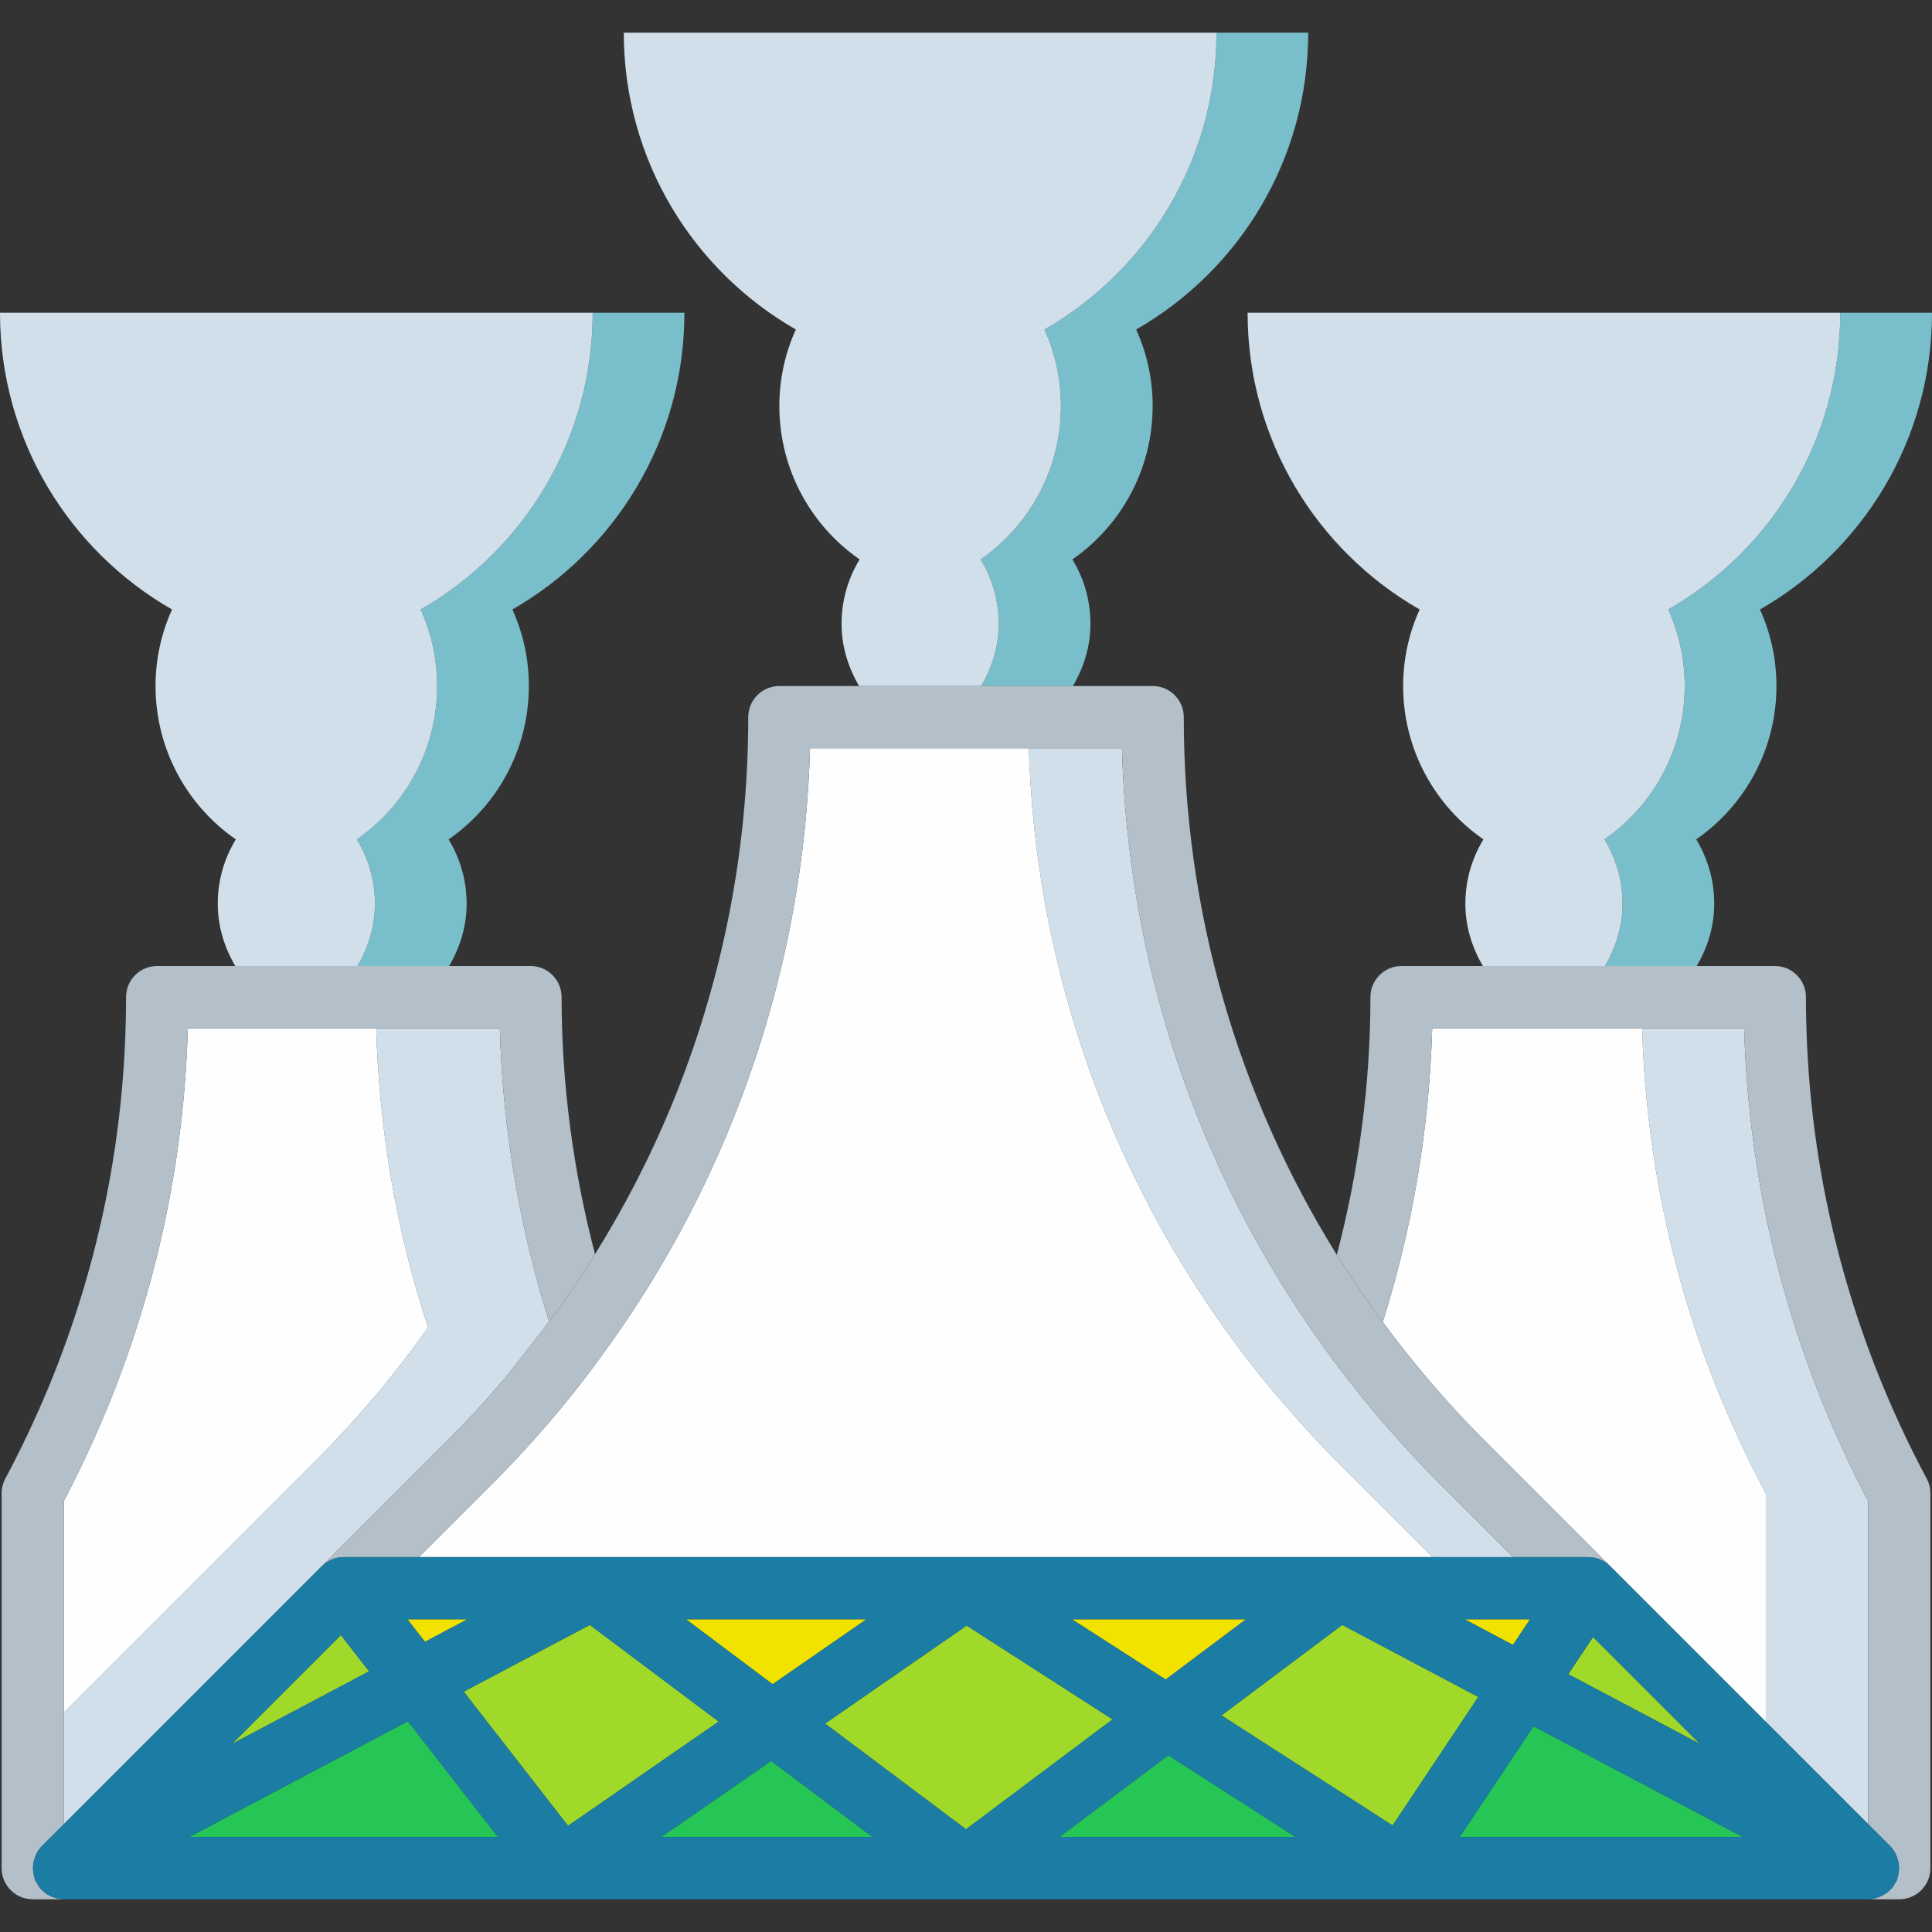 <?xml version="1.0" encoding="iso-8859-1"?>
<!-- Generator: Adobe Illustrator 19.0.0, SVG Export Plug-In . SVG Version: 6.00 Build 0)  -->
<svg version="1.1" id="Capa_1" xmlns="http://www.w3.org/2000/svg" xmlns:xlink="http://www.w3.org/1999/xlink" x="0px" y="0px"
	 viewBox="0 0 496.83 496.83" style="enable-background:new 0 0 496.83 496.83;" xml:space="preserve">
<rect x="0" y="0" width="496.83" height="496.83" fill="#333333" stroke="none"/>
<path style="fill:#D0DFEA;" d="M354.722,364.681c-0.173-0.204-0.352-0.399-0.523-0.604c-40.84-48.168-63.888-108.088-65.67-171.662
	h-23.937c1.81,60.974,24.181,119.414,63.261,165.919c0.506,0.604,1.031,1.19,1.543,1.791c4.543,5.312,9.242,10.512,14.22,15.49
	l24.8,24.8h20.688l-19.145-19.145C364.615,375.928,359.571,370.368,354.722,364.681z"/>
<path style="fill:#FEFEFE;" d="M329.396,360.125c-0.512-0.601-1.037-1.187-1.543-1.791c-39.08-46.505-61.451-104.945-63.261-165.919
	h-56.29c-0.961,33.922-8.031,67.02-21.055,98.5c-8.106,19.527-18.41,38.056-30.624,55.083c-0.001,0.001,0,0.002-0.001,0.003
	c-0.002,0.003-0.005,0.006-0.008,0.01c-0.007,0.009-0.013,0.02-0.02,0.029c-8.879,12.531-18.891,24.398-29.723,35.23l-19.145,19.145
	h260.688l-24.8-24.8C338.637,370.637,333.939,365.437,329.396,360.125z"/>
<path style="fill:#D0DFEA;" d="M129.611,354.655c1.475-1.737,2.816-3.583,4.246-5.358c2.507-3.114,4.978-6.254,7.336-9.479
	c-7.678-24.489-11.933-49.795-12.666-75.402H96.738c0.785,26.366,5.222,52.334,13.357,76.96c-8.56,12.08-18.24,23.6-28.88,34.24
	l-32.8,32.8l-32,32v28.688l66.344-66.344l32.801-32.801C120.438,365.077,125.115,359.947,129.611,354.655z"/>
<path style="fill:#FEFEFE;" d="M81.215,375.615c10.64-10.64,20.32-22.16,28.88-34.24c-8.136-24.626-12.573-50.594-13.357-76.96
	H48.302c-0.961,33.922-8.031,67.02-21.055,98.5c-3.406,8.152-6.953,15.723-10.832,23.094v54.406l32-32L81.215,375.615z"/>
<polygon style="fill:#A0D92A;" points="403.287,430.53 437.138,448.45 409.659,420.971 "/>
<g>
	<polygon style="fill:#F1E200;" points="275.653,416.415 299.756,431.91 320.416,416.415 	"/>
	<polygon style="fill:#F1E200;" points="393.467,416.415 376.625,416.415 389.073,423.005 	"/>
	<polygon style="fill:#F1E200;" points="198.681,433.115 222.803,416.415 176.414,416.415 	"/>
</g>
<polygon style="fill:#A0D92A;" points="87.663,420.479 59.692,448.45 94.915,429.804 "/>
<polygon style="fill:#F1E200;" points="120.206,416.415 104.772,416.415 109.274,422.202 "/>
<polygon style="fill:#A0D92A;" points="345.157,417.86 314.115,441.141 358.122,469.431 380.152,436.387 "/>
<g>
	<polygon style="fill:#25C656;" points="272.415,472.415 333.176,472.415 300.459,451.383 	"/>
	<polygon style="fill:#25C656;" points="394.365,443.912 375.363,472.415 448.207,472.415 	"/>
</g>
<polygon style="fill:#A0D92A;" points="286.1,442.152 248.579,418.032 212.175,443.235 248.415,470.415 "/>
<polygon style="fill:#25C656;" points="48.624,472.415 128.058,472.415 104.89,442.628 "/>
<polygon style="fill:#A0D92A;" points="184.814,442.715 151.673,417.86 119.248,435.026 146.083,469.528 "/>
<polygon style="fill:#25C656;" points="170.027,472.415 224.416,472.415 198.308,452.835 "/>
<path style="fill:#D0DFEA;" d="M454.095,384.015v58.768l26.32,26.32v-83.094c-3.879-7.371-7.426-14.938-10.824-23.07
	c-13.031-31.5-20.102-64.602-21.063-98.523h-26.235c0.979,33.057,7.925,65.383,20.362,95.44
	C446.095,368.095,449.855,376.095,454.095,384.015z"/>
<path style="fill:#FEFEFE;" d="M381.271,369.958l32.801,32.801l40.024,40.024v-58.768c-4.24-7.92-8-15.92-11.44-24.16
	c-12.437-30.057-19.383-62.383-20.362-95.44h-53.992c-0.734,25.664-5,51.027-12.711,75.566c3.706,5.063,7.628,9.974,11.691,14.753
	c0.46,0.538,0.924,1.075,1.389,1.609C372.726,361.034,376.913,365.6,381.271,369.958z"/>
<path style="fill:#79BFCB;" d="M108.175,156.735c2.72,6,4.24,12.64,4.24,19.68c0,16.32-8.16,30.8-20.64,39.44
	c2.96,4.88,4.64,10.48,4.64,16.56c0,5.886-1.738,11.284-4.501,16h23.585c2.763-4.716,4.501-10.114,4.501-16
	c0-6.08-1.68-11.68-4.64-16.56c12.48-8.64,20.64-23.12,20.64-39.44c0-7.04-1.52-13.68-4.24-19.68c26.4-15.12,44.24-43.6,44.24-76.32
	h-23.585C152.415,113.135,134.575,141.615,108.175,156.735z"/>
<path style="fill:#D0DFEA;" d="M96.415,232.415c0-6.08-1.68-11.68-4.64-16.56c12.48-8.64,20.64-23.12,20.64-39.44
	c0-7.04-1.52-13.68-4.24-19.68c26.4-15.12,44.24-43.6,44.24-76.32H0c0,32.72,17.84,61.2,44.24,76.32c-2.72,6-4.24,12.64-4.24,19.68
	c0,16.32,8.16,30.8,20.64,39.44c-2.96,4.88-4.64,10.48-4.64,16.56c0,5.886,1.738,11.284,4.501,16h31.413
	C94.677,243.699,96.415,238.301,96.415,232.415z"/>
<path style="fill:#79BFCB;" d="M429.005,156.735c2.72,6,4.24,12.64,4.24,19.68c0,16.32-8.16,30.8-20.64,39.44
	c2.96,4.88,4.64,10.48,4.64,16.56c0,5.886-1.738,11.284-4.501,16h23.585c2.763-4.716,4.501-10.114,4.501-16
	c0-6.08-1.68-11.68-4.64-16.56c12.48-8.64,20.64-23.12,20.64-39.44c0-7.04-1.52-13.68-4.24-19.68c26.4-15.12,44.24-43.6,44.24-76.32
	h-23.585C473.245,113.135,455.405,141.615,429.005,156.735z"/>
<path style="fill:#D0DFEA;" d="M417.245,232.415c0-6.08-1.68-11.68-4.64-16.56c12.48-8.64,20.64-23.12,20.64-39.44
	c0-7.04-1.52-13.68-4.24-19.68c26.4-15.12,44.24-43.6,44.24-76.32H320.83c0,32.72,17.84,61.2,44.24,76.32
	c-2.72,6-4.24,12.64-4.24,19.68c0,16.32,8.16,30.8,20.64,39.44c-2.96,4.88-4.64,10.48-4.64,16.56c0,5.886,1.738,11.284,4.501,16
	h31.413C415.507,243.699,417.245,238.301,417.245,232.415z"/>
<path style="fill:#79BFCB;" d="M268.59,84.735c2.72,6,4.24,12.64,4.24,19.68c0,16.32-8.16,30.8-20.64,39.44
	c2.96,4.88,4.64,10.48,4.64,16.56c0,5.886-1.738,11.284-4.501,16h23.585c2.763-4.716,4.501-10.114,4.501-16
	c0-6.08-1.68-11.68-4.64-16.56c12.48-8.64,20.64-23.12,20.64-39.44c0-7.04-1.52-13.68-4.24-19.68c26.4-15.12,44.24-43.6,44.24-76.32
	H312.83C312.83,41.135,294.99,69.615,268.59,84.735z"/>
<path style="fill:#D0DFEA;" d="M256.83,160.415c0-6.08-1.68-11.68-4.64-16.56c12.48-8.64,20.64-23.12,20.64-39.44
	c0-7.04-1.52-13.68-4.24-19.68c26.4-15.12,44.24-43.6,44.24-76.32H160.415c0,32.72,17.84,61.2,44.24,76.32
	c-2.72,6-4.24,12.64-4.24,19.68c0,16.32,8.16,30.8,20.64,39.44c-2.96,4.88-4.64,10.48-4.64,16.56c0,5.886,1.738,11.284,4.501,16
	h31.413C255.092,171.699,256.83,166.301,256.83,160.415z"/>
<g>
	<path style="fill:#B3C0C9;" d="M14.393,488.112c-0.688-0.181-1.328-0.465-1.938-0.815c-0.138-0.079-0.291-0.114-0.425-0.202
		c-0.733-0.481-1.366-1.095-1.91-1.796c-0.04-0.051-0.1-0.078-0.139-0.13c-0.125-0.168-0.159-0.37-0.268-0.545
		c-0.237-0.377-0.515-0.725-0.689-1.146c-0.07-0.169-0.072-0.35-0.13-0.522c-0.108-0.319-0.173-0.632-0.239-0.96
		c-0.11-0.544-0.167-1.079-0.163-1.626c0.002-0.326,0.007-0.638,0.048-0.961c0.074-0.575,0.229-1.122,0.426-1.669
		c0.097-0.273,0.16-0.546,0.288-0.809c0.382-0.787,0.863-1.53,1.505-2.171l5.656-5.656v-28.688v-54.406
		c3.879-7.371,7.426-14.941,10.832-23.094c13.023-31.48,20.094-64.578,21.055-98.5h48.436h31.791
		c0.733,25.607,4.987,50.914,12.666,75.402c0.763-1.043,1.626-2.012,2.374-3.066c3.314-4.619,6.432-9.38,9.439-14.216
		c-5.624-21.592-8.591-43.745-8.591-66.12c0-4.418-3.582-8-8-8h-20.916H91.914H60.501H40.415c-4.418,0-8,3.582-8,8
		c0,34.609-6.711,68.383-19.941,100.359c-3.473,8.309-7.105,15.984-11.109,23.465c-0.625,1.164-0.949,2.461-0.949,3.777v96.398
		c0,4.418,3.582,8,8,8h8c-0.377,0-0.727-0.112-1.093-0.164C15.007,488.208,14.7,488.193,14.393,488.112z"/>
	<polygon style="fill:#B3C0C9;" points="156.624,345.998 156.614,346.011 156.622,346.001 	"/>
	<path style="fill:#B3C0C9;" d="M133.857,349.296c-1.43,1.776-2.771,3.622-4.246,5.358
		C131.088,352.917,132.426,351.074,133.857,349.296z"/>
	<path style="fill:#B3C0C9;" d="M484.364,356.798c-13.238-32-19.949-65.773-19.949-100.383c0-4.418-3.582-8-8-8h-20.086h-23.585
		h-31.413h-20.916c-4.418,0-8,3.582-8,8c0,22.431-2.987,44.638-8.638,66.282c6.965,11.187,14.814,21.888,23.505,32.038
		c-4.063-4.779-7.985-9.69-11.691-14.753c7.711-24.539,11.977-49.902,12.711-75.566h53.992h26.235
		c0.961,33.922,8.031,67.023,21.063,98.523c3.398,8.133,6.945,15.699,10.824,23.07v83.094l5.656,5.656
		c0.642,0.642,1.123,1.385,1.505,2.171c0.128,0.263,0.19,0.536,0.288,0.809c0.196,0.547,0.352,1.094,0.426,1.669
		c0.042,0.324,0.046,0.635,0.048,0.961c0.003,0.547-0.053,1.082-0.163,1.626c-0.066,0.328-0.131,0.641-0.239,0.96
		c-0.058,0.172-0.06,0.353-0.13,0.522c-0.174,0.421-0.452,0.769-0.689,1.146c-0.109,0.175-0.144,0.377-0.268,0.545
		c-0.033,0.044-0.088,0.059-0.122,0.102c-0.678,0.881-1.534,1.566-2.498,2.095c-0.214,0.117-0.418,0.208-0.641,0.304
		c-0.993,0.436-2.045,0.745-3.173,0.745h8c4.418,0,8-3.582,8-8v-96.398c0-1.316-0.324-2.613-0.949-3.777
		C491.462,372.759,487.829,365.083,484.364,356.798z"/>
	<path style="fill:#B3C0C9;" d="M354.198,364.077c0.172,0.205,0.351,0.4,0.523,0.604C354.549,364.479,354.37,364.28,354.198,364.077
		z"/>
	<path style="fill:#B3C0C9;" d="M381.271,369.958c-4.358-4.358-8.545-8.924-12.599-13.614
		C372.715,360.991,376.873,365.56,381.271,369.958z"/>
	<path style="fill:#B3C0C9;" d="M143.567,336.751c-0.747,1.054-1.61,2.023-2.374,3.066c-2.359,3.225-4.829,6.365-7.336,9.479
		c-1.431,1.777-2.769,3.621-4.246,5.358c-4.497,5.292-9.173,10.422-14.052,15.303l-32.801,32.801c1.5-1.5,3.535-2.344,5.656-2.344
		h19.313l19.145-19.145c10.832-10.832,20.844-22.699,29.723-35.23c0.007-0.009,0.013-0.02,0.02-0.029
		c0.003-0.005,0.006-0.008,0.009-0.013c12.214-17.027,22.517-35.556,30.624-55.083c13.023-31.48,20.094-64.578,21.055-98.5h56.29
		h23.937c1.782,63.574,24.83,123.494,65.67,171.662c0.172,0.203,0.351,0.401,0.523,0.604c4.85,5.688,9.893,11.247,15.236,16.59
		l19.145,19.145h19.313c2.121,0,4.156,0.844,5.656,2.344l-32.801-32.801c-4.398-4.398-8.556-8.967-12.599-13.614
		c-0.465-0.535-0.929-1.071-1.389-1.609c-8.691-10.15-16.541-20.852-23.505-32.038c-25.604-41.125-39.362-88.635-39.362-138.282
		c0-4.418-3.582-8-8-8h-20.501h-23.585h-31.413h-20.501c-4.418,0-8,3.582-8,8c0,34.609-6.711,68.383-19.945,100.375
		c-5.45,13.122-11.997,25.737-19.463,37.745C150,327.371,146.881,332.132,143.567,336.751z"/>
</g>
<path style="fill:#1B7DA4;" d="M484.229,487.366c0.963-0.529,1.819-1.214,2.498-2.095c0.034-0.043,0.089-0.058,0.122-0.102
	c0.125-0.168,0.159-0.37,0.268-0.545c0.237-0.377,0.515-0.725,0.689-1.146c0.07-0.169,0.072-0.35,0.13-0.522
	c0.108-0.319,0.173-0.632,0.239-0.96c0.11-0.544,0.167-1.079,0.163-1.626c-0.002-0.326-0.007-0.638-0.048-0.961
	c-0.074-0.575-0.229-1.122-0.426-1.669c-0.097-0.273-0.16-0.546-0.288-0.809c-0.382-0.787-0.863-1.53-1.505-2.171l-5.656-5.656
	l-26.32-26.32l-40.024-40.024c-1.5-1.5-3.535-2.344-5.656-2.344h-19.313h-20.688H107.728H88.415c-2.121,0-4.156,0.844-5.656,2.344
	l-66.344,66.344l-5.656,5.656c-0.642,0.642-1.123,1.385-1.505,2.171c-0.128,0.263-0.19,0.536-0.288,0.809
	c-0.196,0.547-0.352,1.094-0.426,1.669c-0.042,0.324-0.046,0.635-0.048,0.961c-0.003,0.547,0.053,1.082,0.163,1.626
	c0.066,0.328,0.131,0.641,0.239,0.96c0.058,0.172,0.06,0.353,0.13,0.522c0.174,0.421,0.452,0.769,0.689,1.146
	c0.109,0.175,0.144,0.377,0.268,0.545c0.039,0.053,0.099,0.079,0.139,0.13c0.544,0.701,1.177,1.314,1.91,1.796
	c0.134,0.088,0.287,0.123,0.425,0.202c0.609,0.351,1.25,0.634,1.938,0.815c0.307,0.081,0.615,0.095,0.93,0.139
	c0.366,0.051,0.716,0.164,1.093,0.164h464c1.128,0,2.181-0.309,3.173-0.745C483.811,487.574,484.016,487.483,484.229,487.366z
	 M272.415,472.415l28.044-21.032l32.717,21.032H272.415z M170.027,472.415l28.281-19.58l26.107,19.58H170.027z M120.206,416.415
	l-10.932,5.787l-4.501-5.787H120.206z M393.467,416.415l-4.394,6.59l-12.449-6.59H393.467z M275.653,416.415h44.763l-20.66,15.495
	L275.653,416.415z M198.681,433.115l-22.267-16.7h46.389L198.681,433.115z M87.663,420.479l7.252,9.324L59.692,448.45
	L87.663,420.479z M48.624,472.415l56.266-29.787l23.168,29.787H48.624z M151.673,417.86l33.141,24.854l-38.731,26.813
	l-26.835-34.502L151.673,417.86z M248.579,418.032l37.521,24.12l-37.685,28.263l-36.24-27.18L248.579,418.032z M314.115,441.141
	l31.042-23.28l34.995,18.526l-22.03,33.044L314.115,441.141z M394.365,443.912l53.841,28.503h-72.844L394.365,443.912z
	 M403.287,430.53l6.372-9.559l27.479,27.479L403.287,430.53z"/>
<g>
</g>
<g>
</g>
<g>
</g>
<g>
</g>
<g>
</g>
<g>
</g>
<g>
</g>
<g>
</g>
<g>
</g>
<g>
</g>
<g>
</g>
<g>
</g>
<g>
</g>
<g>
</g>
<g>
</g>
</svg>
